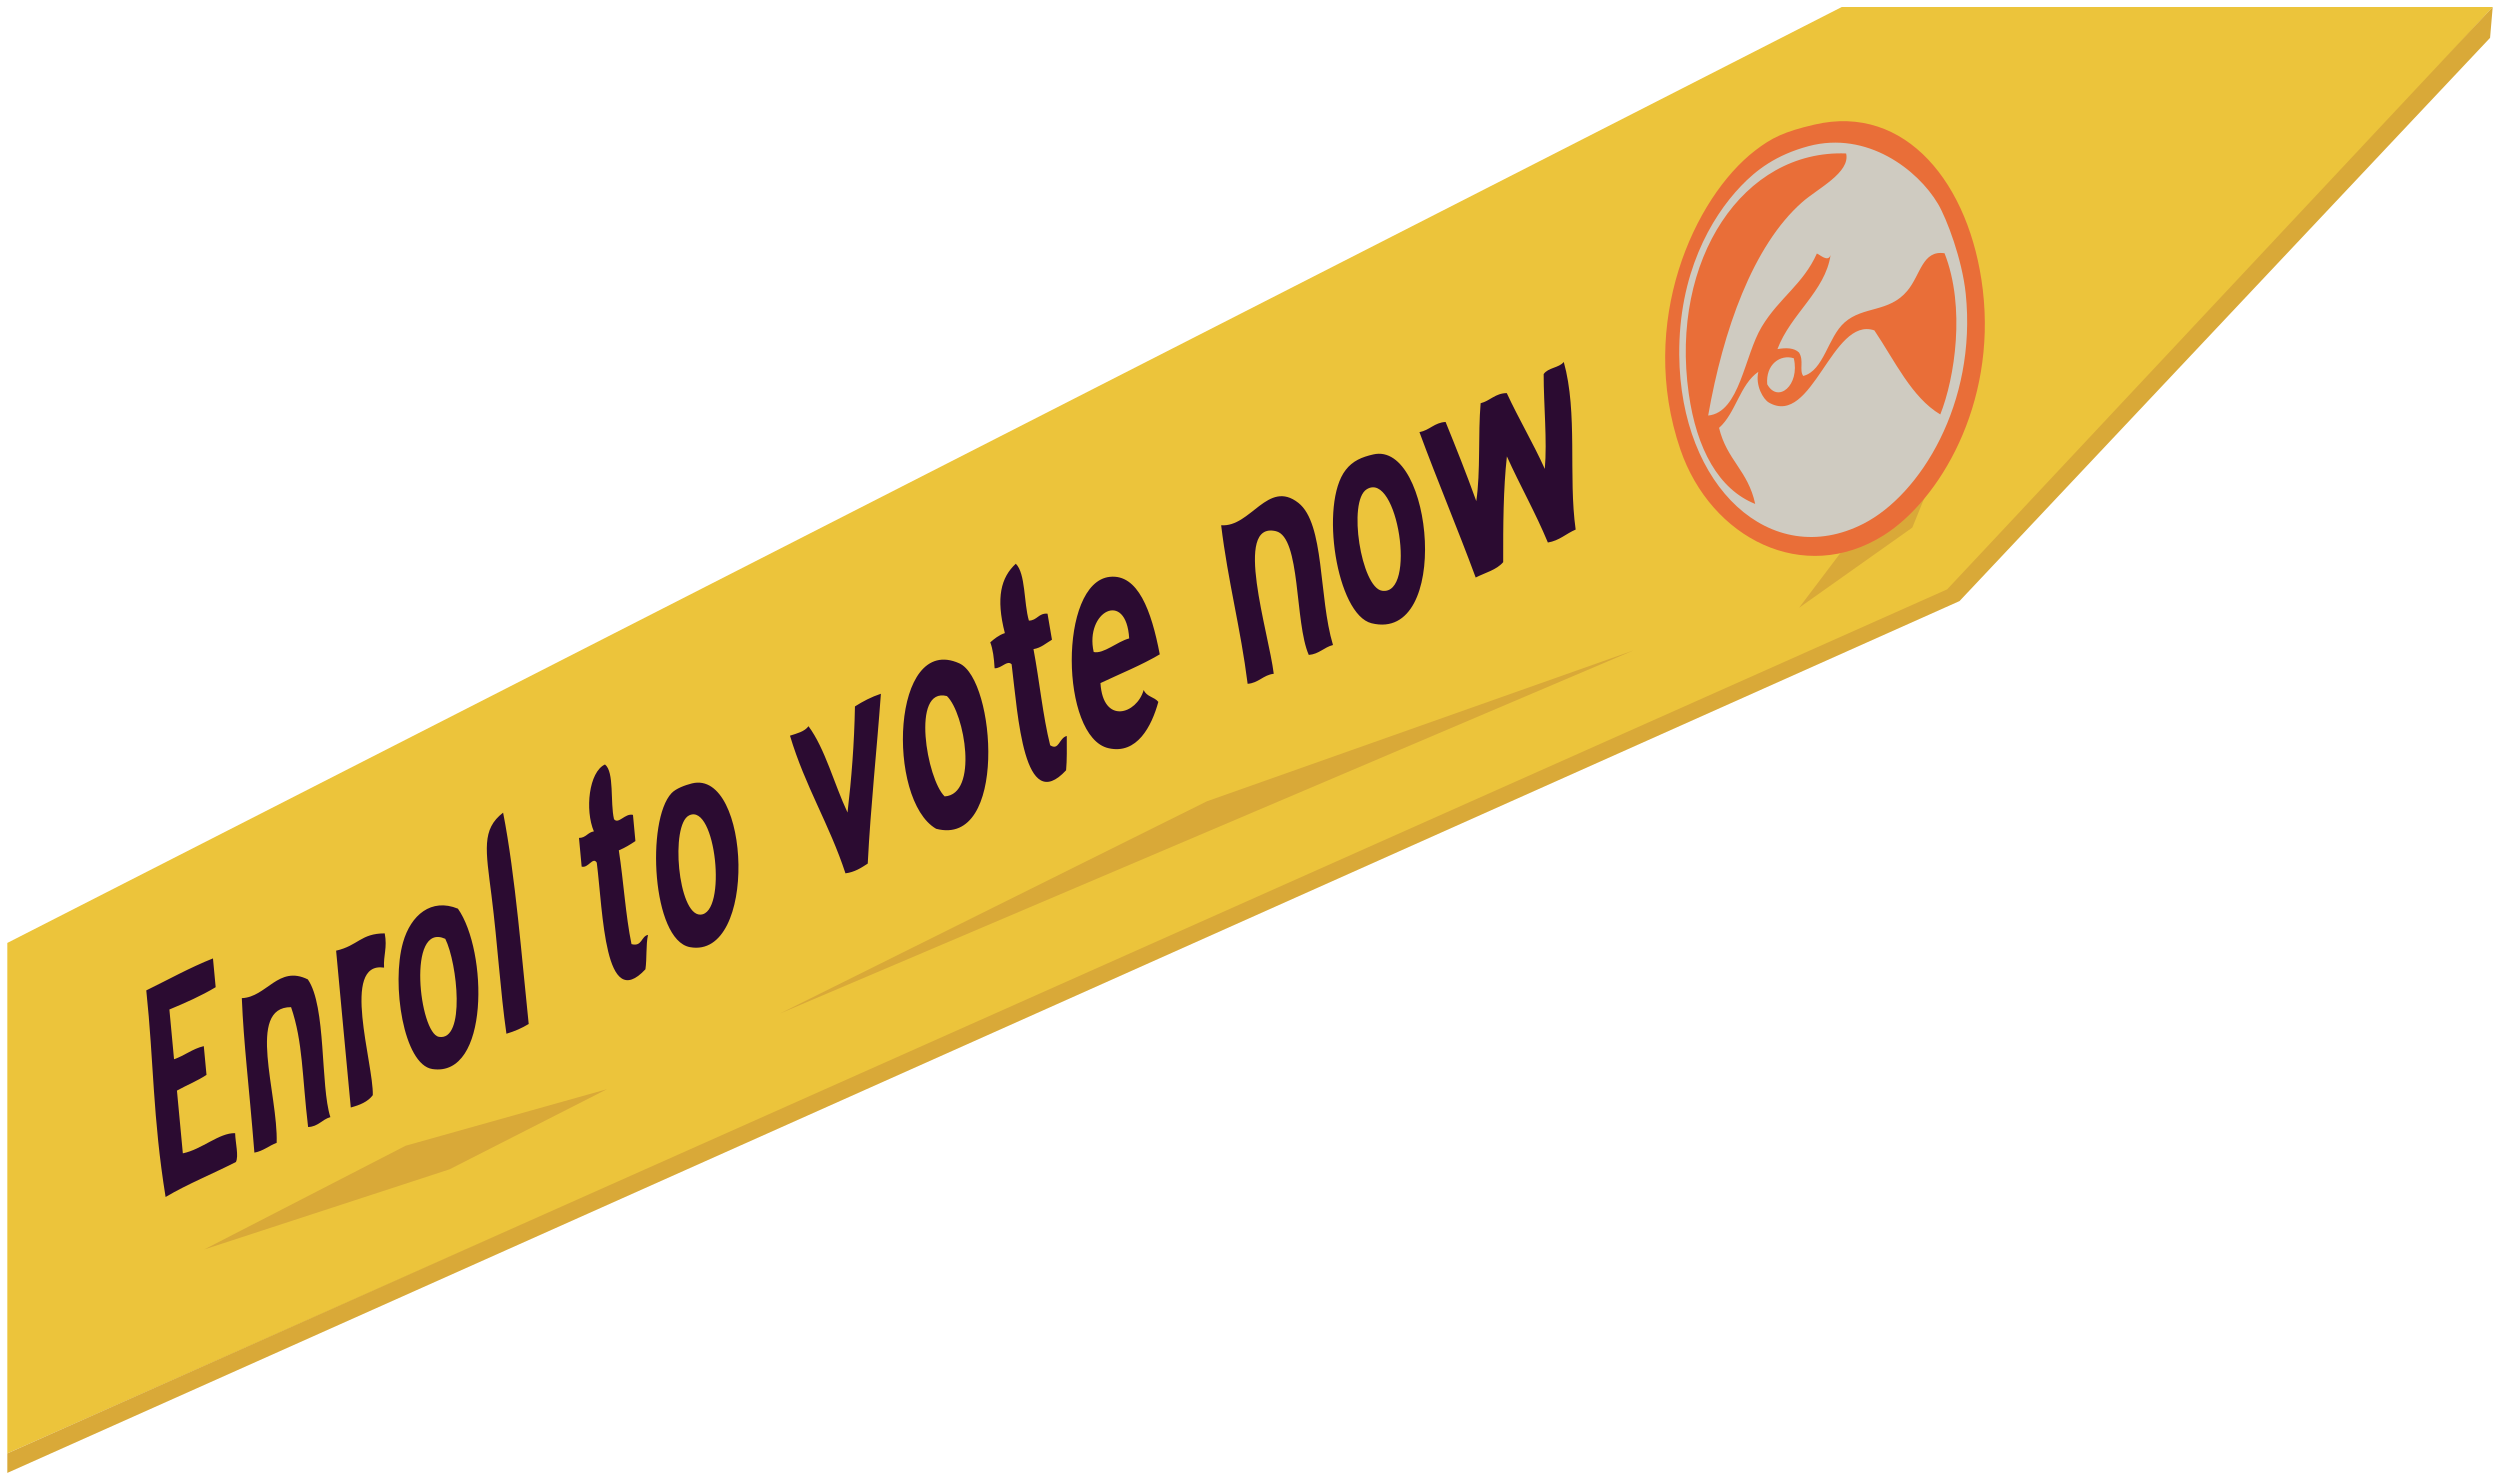 <?xml version="1.0" encoding="utf-8"?><svg xmlns="http://www.w3.org/2000/svg" width="135" height="80" viewBox="0 0 135 80"><path fill="#ECC43B" d="M.395 50.918l99.058-50.539h35.153l-28.671 31.27-105.54 46.835z"/><path fill="#D9A938" d="M134.464 2.043l.142-1.664-29.458 31.445-104.753 46.66v1.053l105.418-47.078zM11.025 67.472l13.251-4.329 8.502-4.328-10.873 3.054zM97.149 32.82l9.428-12.483-3.312 8.153zM42.113 54.733l46.116-19.619-23.053 8.154z"/><g fill-rule="evenodd" clip-rule="evenodd"><path fill="#2B0B31" d="M85.086 28.597c-.517.217-.88.6-1.501.699-.682-1.642-1.499-3.065-2.213-4.651-.193 1.756-.205 3.724-.2 5.711-.361.424-.976.569-1.485.83-.985-2.665-2.052-5.181-3.037-7.851.549-.1.809-.518 1.412-.549.566 1.396 1.13 2.805 1.657 4.274.236-1.584.091-3.598.235-5.285.517-.131.786-.541 1.412-.547.655 1.415 1.408 2.667 2.054 4.094.132-1.532-.063-3.438-.062-5.121.244-.357.823-.329 1.086-.655.768 2.749.238 6.185.642 9.051zM74.153 24.54c3.234-.753 4.233 10.172-.088 9.116-1.892-.463-2.813-6.461-1.4-8.276.382-.497.877-.7 1.488-.84zm.48 7.361c1.892.28.837-6.502-.828-5.482-1.044.637-.299 5.316.828 5.482zM71.981 34.831c-.486.122-.754.494-1.307.535-.769-1.738-.422-6.36-1.774-6.682-2.333-.553-.386 5.468-.118 7.7-.567.063-.816.499-1.41.542-.379-3.017-1.063-5.526-1.43-8.563 1.595.126 2.519-2.504 4.17-1.208 1.428 1.121 1.085 5.069 1.869 7.676zM54.853 30.441c.535.527.427 2.118.707 3.072.446-.003.521-.417 1.006-.375l.24 1.407c-.32.184-.579.438-.998.508.321 1.699.508 3.623.901 5.192.48.313.479-.402.897-.502 0 .632.016 1.284-.037 1.852-2.281 2.462-2.595-2.918-2.941-5.724-.245-.247-.533.227-.919.217-.031-.548-.094-1.04-.235-1.402.232-.2.469-.395.788-.498-.493-1.913-.21-3.006.591-3.747zM62.627 35.335c-1 .592-2.127 1.042-3.202 1.552.139 2.256 1.961 1.685 2.334.371.164.38.569.363.791.644-.361 1.321-1.155 2.854-2.689 2.501-2.607-.583-2.714-8.965.073-9.254 1.511-.157 2.241 1.809 2.693 4.186zm-3.567-.126c.539.116 1.263-.563 1.916-.734-.155-2.651-2.408-1.448-1.916.734zM50.55 44.754c-2.693-1.56-2.415-10.585 1.254-8.933 1.97.89 2.605 9.948-1.254 8.933zm.584-7.166c-1.947-.507-1.084 4.498-.123 5.418 1.831-.111 1.091-4.483.123-5.418zM47.568 37.463c-.221 3.072-.549 6.022-.71 9.171-.351.228-.702.462-1.203.526-.88-2.676-2.17-4.672-2.996-7.433.375-.123.779-.214 1-.511.902 1.219 1.387 3.134 2.107 4.66.213-1.819.365-3.708.401-5.729.428-.272.884-.513 1.401-.684zM32.67 41.281c.511.406.274 2.051.486 2.953.241.304.594-.336 1.024-.231l.132 1.415c-.276.186-.569.366-.896.501.255 1.641.366 3.523.685 5.063.58.156.515-.426.891-.498-.118.533-.054 1.282-.139 1.857-2.202 2.377-2.286-3.024-2.627-5.756-.21-.349-.457.317-.817.212l-.144-1.549c.375.001.475-.307.804-.353-.49-1.152-.27-3.217.601-3.614zM37.365 42.304c3.169-.779 3.566 9.523-.113 8.841-2.047-.385-2.363-6.854-.99-8.314.239-.254.729-.431 1.103-.527zm.453 7.086c1.467-.035.836-6.059-.605-5.359-1.023.493-.606 5.383.605 5.359zM27.168 43.883c.661 3.365 1.029 8.08 1.382 11.412-.363.221-.76.397-1.203.527-.329-2.287-.473-4.818-.807-7.472-.311-2.457-.542-3.566.628-4.467zM24.728 49.068c1.606 2.288 1.712 9.13-1.383 8.66-1.551-.235-2.223-4.598-1.581-6.84.421-1.478 1.526-2.408 2.964-1.82zm-1.026 6.922c1.447.243.996-3.982.343-5.294-2.086-.942-1.397 5.117-.343 5.294zM20.776 50.402c.146.793-.078 1.172-.037 1.85-2.355-.353-.564 5.181-.608 6.886-.271.365-.713.538-1.189.668-.25-2.741-.589-6.19-.792-8.47 1.193-.273 1.33-.933 2.626-.934zM11.5 51.754l.146 1.554c-.776.467-1.63.843-2.499 1.205l.251 2.686c.572-.193.989-.563 1.607-.708l.146 1.553c-.495.327-1.072.555-1.596.848l.318 3.388c1.018-.204 1.966-1.118 2.824-1.089.014.52.204 1.24.041 1.558-1.256.639-2.598 1.181-3.796 1.888-.7-4.327-.635-7.314-1.043-11.156 1.195-.583 2.335-1.223 3.601-1.727zM16.622 52.887c1.006 1.443.672 5.754 1.218 7.438-.45.124-.659.519-1.203.534-.328-2.779-.278-4.604-.919-6.473-2.433-.015-.695 4.684-.778 7.327-.417.154-.723.444-1.203.529-.31-3.845-.574-5.807-.679-8.342 1.346-.052 1.97-1.799 3.564-1.013z"/><path fill="#CFCBC1" d="M104.316 10.087c3.088 4.065 3 10.983-.199 15.449-3.194 4.465-8.289 4.793-11.375.728-3.092-4.07-3.002-10.984.195-15.453 3.198-4.465 8.292-4.792 11.379-.724z"/><path fill="#E96E38" d="M97.982 6.728c4.935-1.151 8.409 3.214 9.088 8.912.745 6.242-2.377 11.392-5.344 13.262-4.336 2.733-9.341.169-10.984-4.625-2.352-6.86.758-13.621 4.027-16.142.91-.702 1.581-1.028 3.213-1.407zm-3.975 3.324c-1.64 1.714-3.361 4.761-3.328 9.104.053 7.145 4.955 11.675 9.947 9.125 3.063-1.565 6.133-6.495 5.523-12.424-.192-1.846-1.02-4.042-1.501-4.855-1.096-1.843-3.825-3.946-6.979-3.112-1.776.475-2.839 1.301-3.662 2.162zM99.691 8.287c.24 1.027-1.533 1.891-2.366 2.624-2.676 2.353-4.28 6.942-5.084 11.528 1.707-.162 1.949-3.229 2.895-4.797.938-1.556 2.234-2.292 2.975-3.952.169.061.605.494.74.081-.283 1.954-2.164 3.19-2.868 5.08.475-.08.896-.073 1.164.185.28.438 0 .945.227 1.266 1.119-.285 1.329-2.101 2.236-2.893 1.014-.894 2.403-.521 3.39-1.711.72-.868.808-2.205 2.006-2.022 1.146 2.917.55 6.745-.23 8.704-1.543-.915-2.453-2.894-3.56-4.539-2.292-.786-3.341 5.245-5.693 3.899-.312-.177-.743-.925-.574-1.661-.996.683-1.22 2.235-2.12 3.025.42 1.746 1.565 2.302 1.952 4.108-1.968-.784-3.165-2.959-3.589-5.961-1.023-7.253 2.96-13.184 8.499-12.964zm-4.261 12.463c.571 1.045 1.776.066 1.435-1.404-.722-.229-1.525.322-1.435 1.404z"/></g></svg>